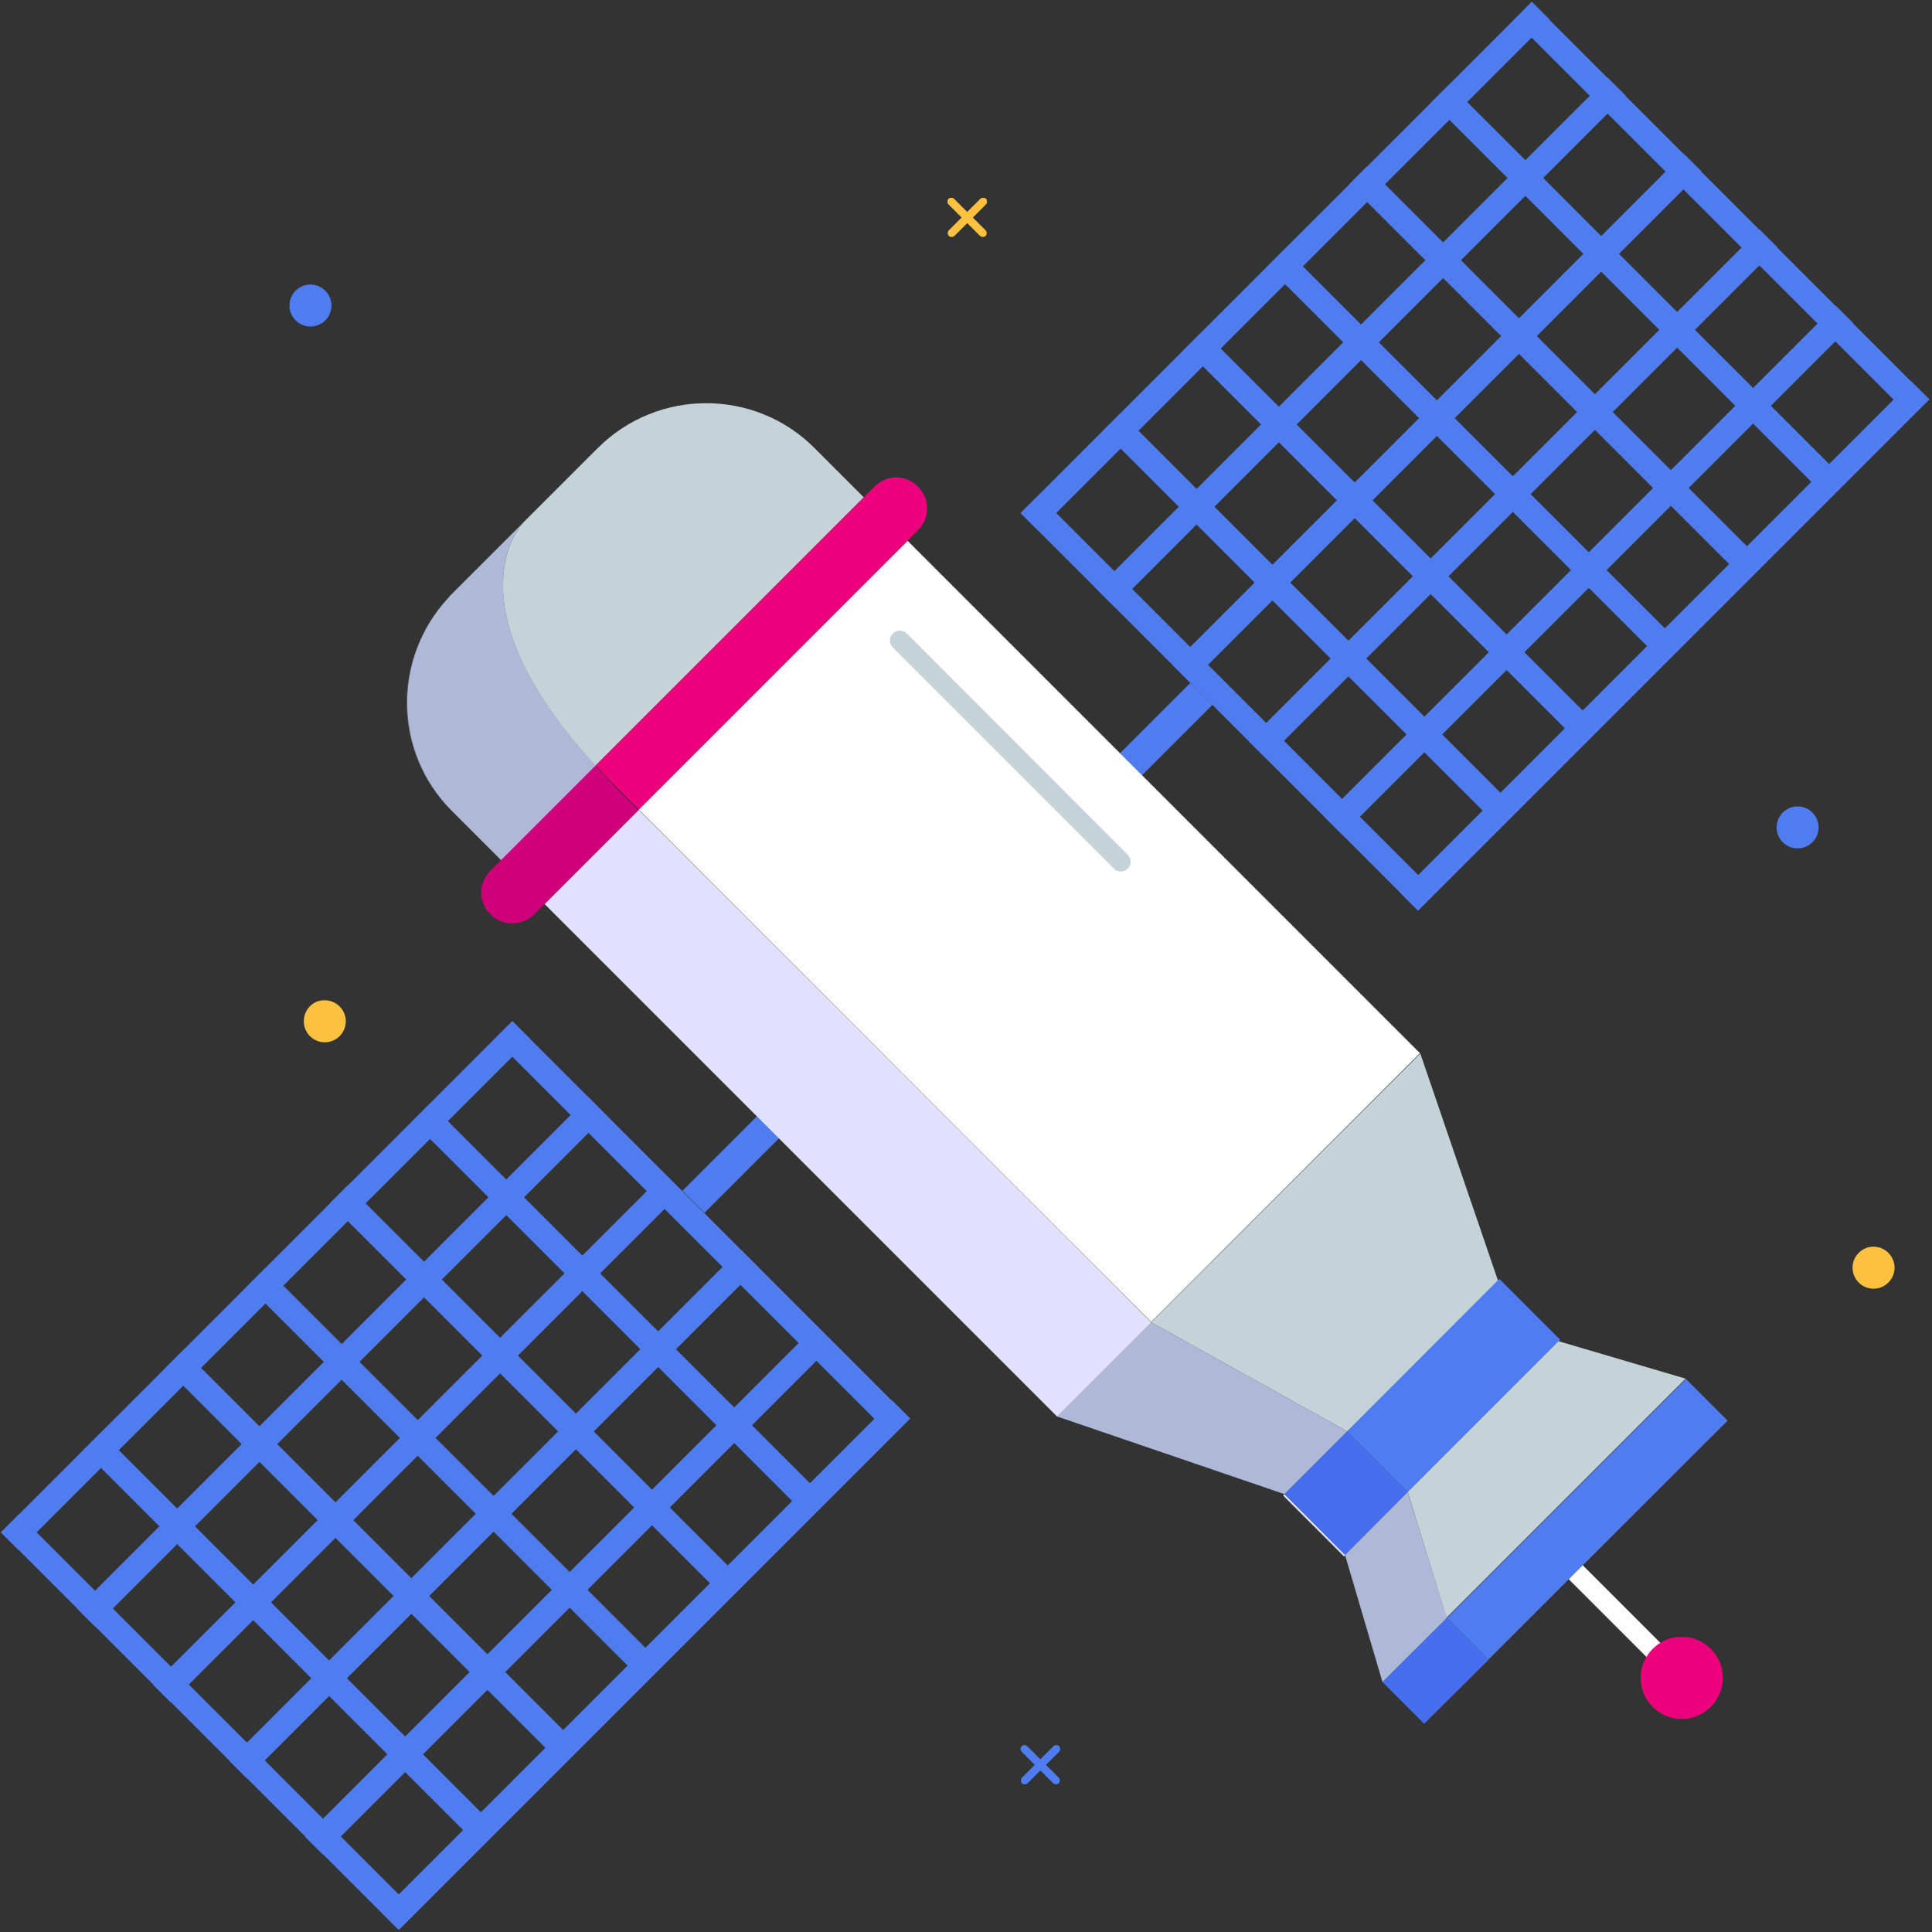<svg xmlns="http://www.w3.org/2000/svg" width="552" height="552"><rect width="100%" height="100%" fill="#333333" stroke="none"/><style>.shp0{fill:#4f7df0}.shp1{fill:#c4d3d7}.shp2{fill:#fff}.shp3{fill:#ec007b}.shp4{fill:#adb9d6}.shp5{fill:#e1e0fe}.shp6{fill:#466eef}.shp8{fill:#fec240}</style><g id="Layer"><g id="Layer"><g id="Layer"><path id="Layer" class="shp0" d="M216.3 318.9L195 340.2l6.3 6.3 21.3-21.3-6.3-6.3zm123.8-123.8L320 215.2l6.3 6.3 20.1-20.1-6.3-6.3z"/><path id="Layer" class="shp1" d="M201.8 115.2c-11.3 0-22.5 4.3-31.1 12.9l-41.5 41.5c-.4.4-.8.8-1.1 1.2.4-.4.7-.8 1.1-1.2l20.5-20.5c-.3.3-22.5 22.9 20.4 69.7l76.7-76.7-14-14c-8.5-8.6-19.8-12.9-31-12.9z"/><path id="Layer" class="shp2" d="M259.3 154.5l-76.8 76.8 146.4 146.4 76.8-76.8-79.5-79.5-6.3-6.3-60.6-60.6z"/><path id="Layer" class="shp1" d="M405.8 301l-76.9 76.8 55.7 31 .3.2 43.1-43.1-22.2-64.9"/><path id="Layer" class="shp2" d="M444.3 443.2l36.1 36.1-36.1-36.1zm36.1 39c.7 0 1.5-.3 2-.8 1.1-1.1 1.1-2.9 0-4l-36.1-36.1c-1.1-1.1-2.9-1.1-4 0s-1.1 2.9 0 4l36.1 36.1c.6.5 1.3.8 2 .8z"/><path id="Layer" class="shp0" d="M428.4 365.4L384.9 409l17.3 17.3 43.1-43.1h.1l.4-.4-17.4-17.4"/><path id="Layer" fill-rule="evenodd" class="shp1" d="M445.3 383.2l-43.1 43.1 11.1 35.9 68.3-68.3-36.3-10.7zm-61 61.1l10.7 36.3-10.7-36.3z"/><path id="Layer" class="shp0" d="M481.7 394l-68.3 68.3 11.9 11.9-18.4 18.3-11.9-11.9 11.9 11.9 86.7-86.6-11.9-11.9"/><path id="Layer" class="shp3" d="M488.8 471.1c4.6 4.6 4.6 12 0 16.6-4.6 4.6-12 4.6-16.6 0-4.6-4.6-4.6-12 0-16.6 4.6-4.6 12-4.6 16.6 0z"/><path id="Layer" fill-rule="evenodd" class="shp3" d="M140.2 261.4c1.7 1.6 3.9 2.4 6.1 2.4-2.2.1-4.4-.7-6.1-2.4zm-2.7-6.4c0 2.3.9 4.5 2.6 6.2-1.7-1.6-2.6-3.9-2.6-6.2zm124.8-115.9c1.7 1.7 2.6 3.9 2.6 6.2 0 2.2-.9 4.5-2.6 6.2l-79.8 79.8-6.2-6.2c-2.2-2.2-4.2-4.3-6.1-6.4l79.7-79.7c1.7-1.7 3.9-2.6 6.2-2.6 2.3 0 4.5.9 6.2 2.7zM152.4 261.4zm-6.1 2.5zm6.2-2.6s0 .1 0 0zm0 .1zm3.1-3.1l-3 3 3-3z"/><path id="Layer" class="shp1" d="M320.2 249c.7 0 1.5-.3 2-.8 1.1-1.1 1.1-2.9 0-4L259.1 181c-1.1-1.1-2.9-1.1-4 0s-1.1 2.9 0 4l63.1 63.1c.6.7 1.3.9 2 .9z"/><path id="Layer" class="shp5" d="M128 170.8c-16 17.2-15.7 44.1 1 60.9-16.6-16.8-17-43.7-1-60.9z"/><path id="Layer" class="shp4" d="M149.7 149.1l-20.5 20.5c-.4.4-.8.8-1.1 1.2-16 17.2-15.7 44.1 1 60.9l.2.2 14 14 27-27c-43.1-46.9-20.9-69.5-20.6-69.8z"/><path id="Layer" fill-rule="evenodd" class="shp5" d="M367 426.9l-.4.4 17.4 17.4.4-.4v-.1L367 426.9zm17.9-17.9L367 426.9l17.9-17.9zm-162.3-83.8l79.5 79.5-79.5-79.5zm-67-66.9l60.7 60.7-60.7-60.7z"/><path id="Layer" class="shp6" d="M216.3 318.9l6.3 6.3-6.3-6.3"/><path id="Layer" class="shp5" d="M182.5 231.4l-26.9 26.9 60.7 60.7 6.3 6.3 79.5 79.5 26.9-26.9c-.2-.3-93.6-93.7-146.5-146.5z"/><path id="Layer" class="shp4" d="M328.9 377.8L302 404.7l65 22.2 17.9-17.9-.3-.2-55.7-31"/><path id="Layer" class="shp6" d="M384.9 409L367 426.9l17.3 17.4 17.9-18-17.3-17.3"/><path id="Layer" class="shp4" d="M402.2 426.3l-17.9 18 10.7 36.3 18.4-18.3-11.2-35.9v-.1"/><path id="Layer" class="shp6" d="M413.4 462.3L395 480.6l11.9 11.9 18.4-18.3-11.9-11.9"/><path id="Layer" fill-rule="evenodd" class="shp5" d="M152.4 261.5zm-6.1 2.4zm6.1-2.5zm.1 0zm-12.4-.1c.1.1.1.1 0 0zm12.4 0z"/><path id="Layer" d="M170.1 218.8l-27 27-3 3c-1.7 1.7-2.6 4-2.6 6.2 0 2.3.9 4.5 2.6 6.2l.1.1.1.1c1.7 1.6 3.9 2.4 6.1 2.4 2.2 0 4.4-.8 6.1-2.4l3-3 26.9-26.9-6.2-6.2c-2.1-2.3-4.2-4.5-6.1-6.5z" fill="#d0007b"/><path id="Layer" class="shp0" d="M291.62 146.6l5.09-5.09 113.27 113.28-5.09 5.09L291.62 146.6zm23.49-23.5l5.09-5.09 113.28 113.27-5.09 5.09L315.11 123.1zm23.49-23.51l5.1-5.09 113.27 113.28-5.09 5.09L338.6 99.59zm23.52-23.45l5.09-5.09 113.28 113.28-5.09 5.09L362.12 76.14zm23.38-23.53l5.09-5.09L503.87 160.8l-5.09 5.09L385.5 52.61zm23.52-23.46l5.1-5.09 113.26 113.29-5.09 5.09L409.02 29.15zm23.49-23.49L437.6.57l113.28 113.27-5.09 5.09L432.51 5.66z"/><path id="Layer" class="shp0" d="M291.59 146.59L437.68.51l5.09 5.09-146.09 146.08-5.09-5.09zm21.7 21.71L459.38 22.21l5.09 5.09-146.09 146.09-5.09-5.09zm21.67 21.65L481.05 43.87l5.09 5.09-146.08 146.09-5.1-5.1zm21.7 21.71L502.75 65.57l5.09 5.09-146.09 146.09-5.09-5.09zm21.7 21.7L524.45 87.28l5.09 5.09-146.09 146.08-5.09-5.09zm21.72 21.76l146.09-146.09 5.09 5.09-146.09 146.09-5.09-5.09zM.29 437.79l5.09-5.09 113.28 113.28-5.09 5.09L.29 437.79zm23.49-23.45l5.09-5.09 113.28 113.28-5.09 5.09L23.78 414.34zm23.5-23.5l5.09-5.09 113.27 113.27-5.09 5.09L47.28 390.84zm23.49-23.5l5.09-5.1 113.28 113.28-5.09 5.09L70.77 367.34zm23.49-23.56l5.09-5.09 113.28 113.28-5.09 5.09L94.26 343.78zm23.56-23.43l5.09-5.09 113.28 113.28-5.09 5.09-113.28-113.28zm23.5-23.5l5.09-5.09 113.27 113.28-5.09 5.09-113.27-113.28z"/><path id="Layer" class="shp0" d="M.26 437.83l146.09-146.08 5.09 5.09L5.35 442.93l-5.09-5.1zm21.77 21.78l146.09-146.09 5.09 5.1L27.12 464.7l-5.09-5.09zm21.69 21.74l146.11-146.06 5.09 5.09L48.81 486.44l-5.09-5.09zm21.71 21.67l146.08-146.09 5.09 5.1L70.52 508.11l-5.09-5.09zm21.7 21.76l146.08-146.09 5.09 5.09L92.22 529.87l-5.09-5.09zm21.76 21.53l146.09-146.09 5.09 5.09L113.98 551.4l-5.09-5.09zM82.7 87.3c0 3.3 2.7 6 6 6s6-2.7 6-6-2.7-6-6-6-6 2.7-6 6zm424.9 149.1c0 3.3 2.7 6 6 6s6-2.7 6-6-2.7-6-6-6-6 2.7-6 6z"/><path id="Layer" class="shp8" d="M529.3 362.2c0 3.3 2.7 6 6 6s6-2.7 6-6-2.7-6-6-6-6 2.7-6 6zM86.8 291.8c0 3.3 2.7 6 6 6s6-2.7 6-6-2.7-6-6-6c-3.3-.1-6 2.6-6 6zm194-224.1c.3 0 .6-.1.8-.3.4-.4.4-1.2 0-1.6l-9-9c-.4-.4-1.2-.4-1.6 0-.4.4-.4 1.2 0 1.6l9 9c.3.2.5.3.8.3z"/><path id="Layer" class="shp8" d="M271.9 67.7c.3 0 .6-.1.8-.3l9-9c.4-.4.4-1.2 0-1.6-.4-.4-1.2-.4-1.6 0l-9 9c-.4.4-.4 1.2 0 1.6.2.2.5.3.8.3z"/><path id="Layer" class="shp0" d="M301.7 509.8c.3 0 .6-.1.8-.3.4-.4.4-1.2 0-1.6l-9-9c-.4-.4-1.2-.4-1.6 0-.4.4-.4 1.2 0 1.6l9 9c.3.2.6.3.8.3z"/><path id="Layer" class="shp0" d="M292.8 509.8c.3 0 .6-.1.8-.3l9-9c.4-.4.4-1.2 0-1.6-.4-.4-1.2-.4-1.6 0l-9 9c-.4.4-.4 1.2 0 1.6.2.2.5.3.8.3z"/></g></g></g></svg>